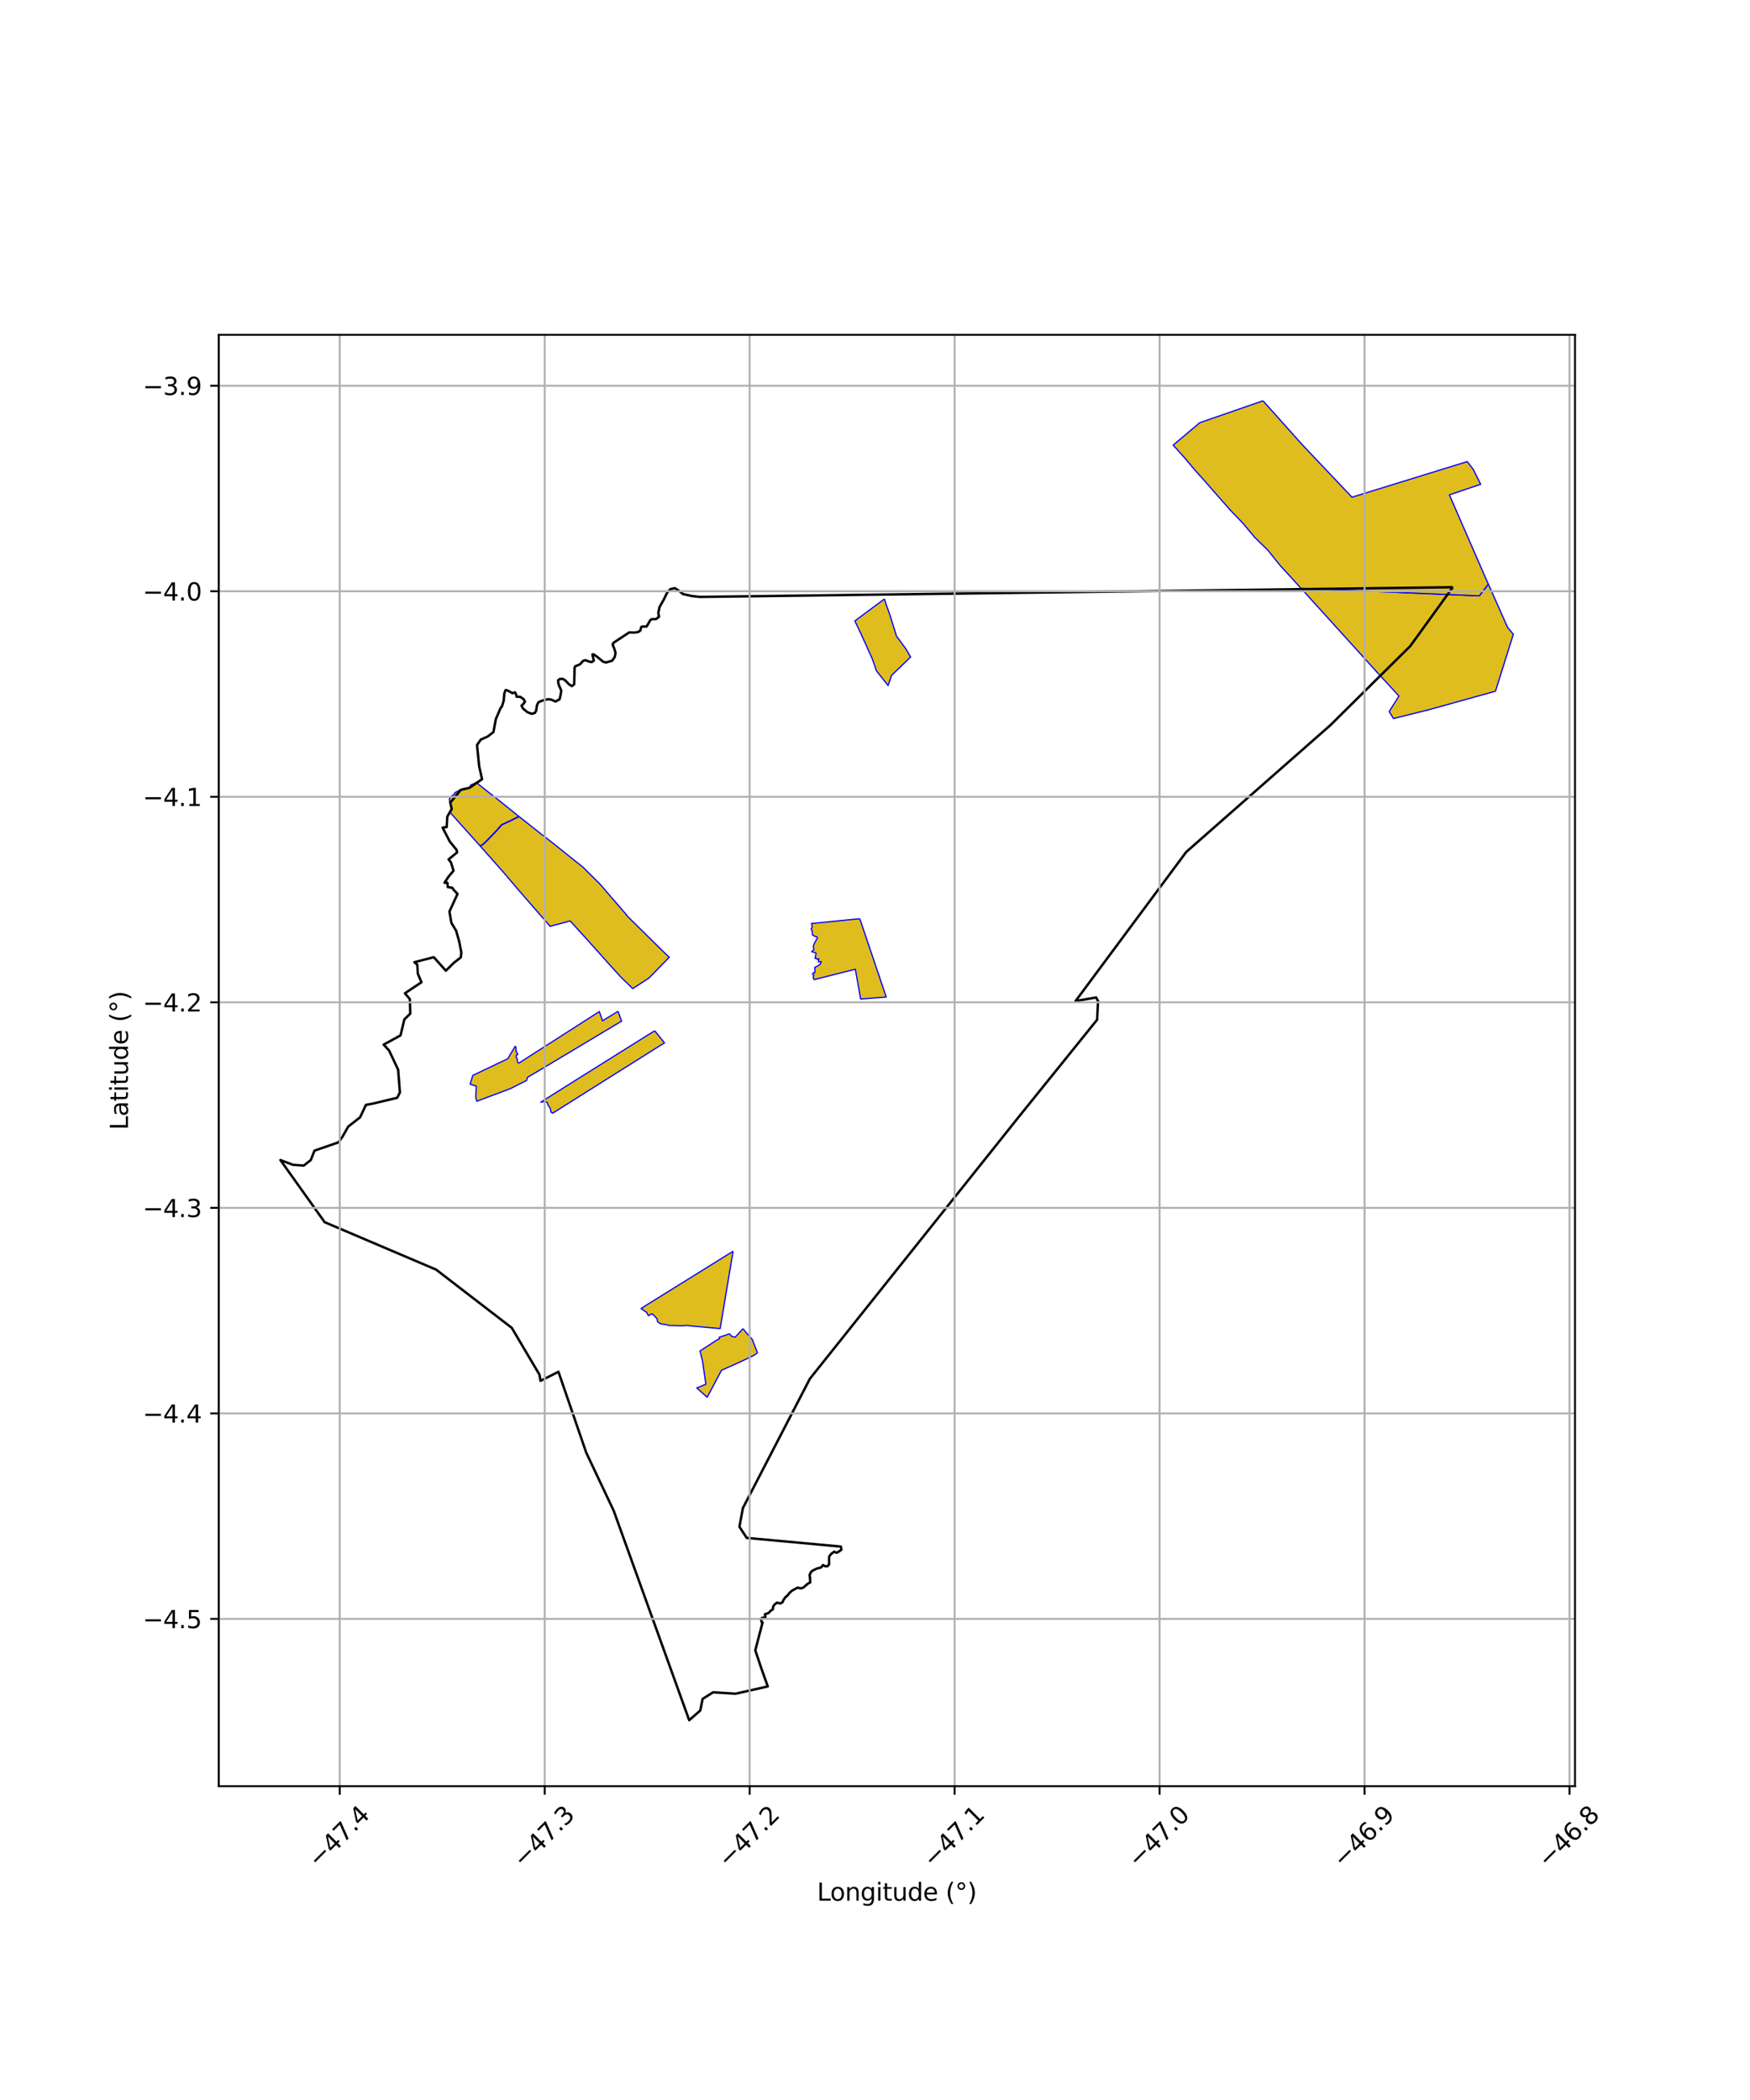 <?xml version="1.0" encoding="utf-8" standalone="no"?>
<!DOCTYPE svg PUBLIC "-//W3C//DTD SVG 1.1//EN"
  "http://www.w3.org/Graphics/SVG/1.1/DTD/svg11.dtd">
<svg xmlns:xlink="http://www.w3.org/1999/xlink" width="720pt" height="864pt" viewBox="0 0 720 864" xmlns="http://www.w3.org/2000/svg" version="1.1">
 <defs>
  <style type="text/css">*{stroke-linejoin: round; stroke-linecap: butt}</style>
 </defs>
 <g id="figure_1">
  <g id="patch_1">
   <path d="M 0 864 
L 720 864 
L 720 0 
L 0 0 
z
" style="fill: #ffffff"/>
  </g>
  <g id="axes_1">
   <g id="patch_2">
    <path d="M 90 734.887 
L 648 734.887 
L 648 137.753 
L 90 137.753 
z
" style="fill: #ffffff"/>
   </g>
   <g id="PatchCollection_1">
    <path d="M 305.671 546.639 
L 307.337 548.669 
L 309.518 551.082 
L 311.637 556.595 
L 310.187 557.635 
L 304.964 560.13 
L 296.852 563.769 
L 290.95 574.879 
L 286.661 571.031 
L 290.413 569.527 
L 289.05 560.03 
L 288.007 555.836 
L 294.697 551.481 
L 296.004 550.797 
L 295.842 550.207 
L 300.163 548.773 
L 300.477 549.21 
L 301.04 549.826 
L 302.518 550.111 
L 305.671 546.639 
" clip-path="url(#pb097f9300b)" style="fill: #e0bd1f; stroke: #0000ff; stroke-width: 0.5"/>
    <path d="M 301.611 514.801 
L 296.289 546.62 
L 283.795 545.495 
L 283.503 545.369 
L 282.125 545.329 
L 281.273 545.46 
L 275.39 545.351 
L 274.471 545.091 
L 273.811 544.96 
L 271.882 544.664 
L 270.858 544.066 
L 270.566 543.821 
L 270.295 542.553 
L 269.58 541.778 
L 269.023 541.144 
L 268.158 540.529 
L 266.767 541.313 
L 266.531 540.939 
L 266.013 539.897 
L 264.964 539.258 
L 264.328 538.662 
L 263.927 538.66 
L 263.817 538.284 
L 301.611 514.801 
" clip-path="url(#pb097f9300b)" style="fill: #e0bd1f; stroke: #0000ff; stroke-width: 0.5"/>
    <path d="M 269.38 424.101 
L 270.037 424.919 
L 273.392 429.063 
L 272.272 429.762 
L 245.884 446.346 
L 228.635 457.223 
L 227.367 458.004 
L 227.15 457.81 
L 226.832 457.653 
L 226.636 457.532 
L 226.574 456.782 
L 226.375 456.155 
L 226.201 455.648 
L 225.516 454.777 
L 225.293 454.102 
L 225.213 453.803 
L 225.086 453.521 
L 224.743 453.386 
L 224.153 453.216 
L 223.7 453.262 
L 222.486 453.449 
L 222.778 453.269 
L 237.098 444.28 
L 255.28 432.876 
L 266.746 425.709 
L 269.38 424.101 
" clip-path="url(#pb097f9300b)" style="fill: #e0bd1f; stroke: #0000ff; stroke-width: 0.5"/>
    <path d="M 254.274 416.084 
L 255.745 420.114 
L 233.49 433.453 
L 216.929 443.332 
L 216.733 444.499 
L 209.916 447.933 
L 196.151 453.091 
L 195.707 451.337 
L 195.755 450.607 
L 195.822 449.546 
L 195.99 446.865 
L 193.42 446.067 
L 194.531 442.451 
L 208.912 435.589 
L 211.949 430.496 
L 212.149 430.602 
L 212.247 430.841 
L 212.258 431.301 
L 212.316 431.817 
L 212.285 432.315 
L 212.395 432.729 
L 212.595 433.002 
L 212.768 433.223 
L 212.866 433.557 
L 213.04 433.924 
L 212.484 434.066 
L 212.351 434.422 
L 212.345 434.971 
L 212.716 435.443 
L 212.812 435.896 
L 212.848 436.483 
L 213.022 437.121 
L 213.496 437.389 
L 242.611 418.724 
L 246.584 416.18 
L 247.9 419.982 
L 254.274 416.084 
" clip-path="url(#pb097f9300b)" style="fill: #e0bd1f; stroke: #0000ff; stroke-width: 0.5"/>
    <path d="M 353.74 378 
L 355.845 384.216 
L 357.488 389.085 
L 364.623 410.22 
L 354.1 411.03 
L 351.908 398.77 
L 334.974 403.043 
L 334.527 402.268 
L 334.848 401.297 
L 334.332 400.884 
L 334.602 400.192 
L 335.131 400.32 
L 335.335 399.622 
L 335.29 398.921 
L 335.224 397.98 
L 336.407 397.459 
L 337.471 396.68 
L 337.891 395.647 
L 336.742 395.691 
L 336.842 394.471 
L 336.267 394.783 
L 335.964 394.283 
L 335.32 394.312 
L 335.612 392.941 
L 335.726 392.089 
L 334.417 391.7 
L 333.906 391.555 
L 334.858 390.738 
L 334.616 389.289 
L 335.091 388.044 
L 335.771 386.863 
L 336.088 386.316 
L 336.286 385.721 
L 335.84 385.257 
L 335.347 385.287 
L 334.288 384.697 
L 334.194 383.422 
L 333.72 382.076 
L 334.139 381.728 
L 334.144 380.987 
L 333.874 379.964 
L 349.357 378.408 
L 353.74 378 
" clip-path="url(#pb097f9300b)" style="fill: #e0bd1f; stroke: #0000ff; stroke-width: 0.5"/>
    <path d="M 363.913 246.412 
L 364.663 249.058 
L 365.113 250.097 
L 365.39 250.934 
L 365.472 251.144 
L 365.694 251.731 
L 366.189 253.193 
L 366.671 254.737 
L 366.777 255.091 
L 367.076 256.034 
L 367.835 258.497 
L 368.606 260.913 
L 368.811 261.613 
L 369.344 262.434 
L 370.302 263.692 
L 372.589 266.803 
L 372.746 267.025 
L 374.648 270.323 
L 366.818 277.883 
L 365.383 282.059 
L 360.567 275.953 
L 360.287 275.11 
L 358.908 271.129 
L 354.163 260.594 
L 353.951 260.178 
L 351.718 255.483 
L 352.746 254.708 
L 352.941 254.562 
L 353.432 254.192 
L 363.913 246.412 
" clip-path="url(#pb097f9300b)" style="fill: #e0bd1f; stroke: #0000ff; stroke-width: 0.5"/>
    <path d="M 197.533 348.042 
L 184.97 334.025 
L 185.524 333.042 
L 185.851 332.134 
L 185.433 331.058 
L 184.984 329.858 
L 184.889 328.76 
L 185.248 328.042 
L 186.046 327.29 
L 186.752 326.984 
L 187.134 326.138 
L 188.18 325.624 
L 189.193 325.036 
L 190.049 324.731 
L 191.033 324.648 
L 192.193 324.646 
L 193.362 323.879 
L 193.626 322.999 
L 194.8 322.516 
L 195.741 322.01 
L 196.336 321.791 
L 196.858 322.683 
L 205.086 329.16 
L 213.411 335.845 
L 210.261 337.491 
L 206.281 339.352 
L 204.219 341.752 
L 199.39 346.728 
L 198.563 347.436 
L 197.533 348.042 
" clip-path="url(#pb097f9300b)" style="fill: #e0bd1f; stroke: #0000ff; stroke-width: 0.5"/>
    <path d="M 260.233 406.805 
L 259.91 406.326 
L 255.423 401.988 
L 251.566 397.741 
L 242.081 387.158 
L 234.6 378.903 
L 226.348 381.114 
L 213.418 366.279 
L 207.195 358.954 
L 197.625 348.144 
L 198.493 347.619 
L 199.449 346.864 
L 204.341 341.853 
L 206.501 339.383 
L 210.3 337.601 
L 213.574 335.974 
L 222.496 343.035 
L 226.589 346.18 
L 239.863 356.797 
L 246.876 363.75 
L 251.62 369.3 
L 257.345 375.908 
L 258.374 377.19 
L 272.79 391.415 
L 275.353 393.85 
L 267.019 402.364 
L 260.233 406.805 
" clip-path="url(#pb097f9300b)" style="fill: #e0bd1f; stroke: #0000ff; stroke-width: 0.5"/>
    <path d="M 573.527 284.125 
L 567.875 278.033 
L 535.316 242.072 
L 608.649 245.163 
L 612.364 240.341 
L 620.288 258.184 
L 622.636 260.94 
L 615.281 284.381 
L 587.997 291.975 
L 573.31 295.626 
L 571.543 292.767 
L 575.56 286.376 
L 573.527 284.125 
" clip-path="url(#pb097f9300b)" style="fill: #e0bd1f; stroke: #0000ff; stroke-width: 0.5"/>
    <path d="M 519.638 164.896 
L 535.729 182.911 
L 556.249 204.56 
L 603.66 189.914 
L 606.124 193.102 
L 609.191 199.254 
L 596.314 203.608 
L 612.321 240.325 
L 608.606 245.147 
L 535.274 242.056 
L 531.421 237.822 
L 526.692 232.665 
L 521.632 226.367 
L 516.256 221.114 
L 511.449 215.366 
L 506.246 209.95 
L 501.41 204.462 
L 498.884 201.589 
L 498.737 201.424 
L 498.641 201.313 
L 496.514 198.86 
L 491.54 193.298 
L 487.123 188.058 
L 482.749 183.212 
L 482.693 183.145 
L 493.599 173.915 
L 519.638 164.896 
" clip-path="url(#pb097f9300b)" style="fill: #e0bd1f; stroke: #0000ff; stroke-width: 0.5"/>
   </g>
   <g id="PatchCollection_2">
    <path d="M 597.726 241.601 
L 580.261 265.768 
L 547.433 298.291 
L 488.022 350.551 
L 442.507 411.868 
L 450.973 410.389 
L 451.77 411.908 
L 451.376 419.564 
L 419.199 459.454 
L 333.216 567.245 
L 305.653 620.453 
L 304.223 628.156 
L 307.222 632.743 
L 345.957 636.306 
L 346.167 637.582 
L 345.259 638.296 
L 344.231 638.854 
L 343.154 638.429 
L 341.83 639.461 
L 341.104 640.49 
L 341.127 643.597 
L 340.456 644.394 
L 339.407 644.385 
L 338.624 643.917 
L 337.75 644.937 
L 336.223 645.289 
L 334.619 646.039 
L 333.693 646.694 
L 333.093 647.998 
L 333.278 649.278 
L 333.328 651.077 
L 332.36 651.581 
L 330.448 653.223 
L 329.467 653.506 
L 328.161 653.208 
L 325.778 654.486 
L 324.735 655.473 
L 324.046 656.401 
L 323.225 657.065 
L 322.404 658.154 
L 321.966 659.2 
L 320.951 659.737 
L 319.745 659.339 
L 318.659 660.122 
L 318.077 661.089 
L 317.966 662.14 
L 317.024 662.737 
L 316.28 663.591 
L 314.71 664.157 
L 314.914 665.247 
L 314.756 665.503 
L 313.571 665.629 
L 313.061 666.157 
L 313.449 667.597 
L 313.742 667.517 
L 310.747 678.996 
L 313.149 686.161 
L 315.882 693.847 
L 302.626 696.845 
L 293.41 696.255 
L 289.076 698.973 
L 288.121 703.735 
L 283.558 707.744 
L 252.491 621.552 
L 241.189 597.652 
L 229.761 564.394 
L 222.379 568.118 
L 221.967 565.605 
L 210.561 546.318 
L 179.432 522.361 
L 133.571 502.839 
L 115.364 477.276 
L 120.501 479.224 
L 124.956 479.565 
L 127.863 477.275 
L 129.403 473.398 
L 139.244 469.999 
L 140.933 467.64 
L 143.251 463.529 
L 148.163 459.681 
L 150.549 454.588 
L 153.516 454.026 
L 163.399 451.668 
L 164.532 449.488 
L 163.805 440.112 
L 160.094 432.224 
L 157.84 429.794 
L 164.795 425.981 
L 166.364 419.397 
L 168.806 417.037 
L 168.61 411.048 
L 166.588 408.665 
L 173.407 404.12 
L 171.893 400.585 
L 171.701 396.895 
L 170.479 395.885 
L 178.475 393.82 
L 183.436 399.376 
L 186.831 396.035 
L 189.595 393.893 
L 189.8 391.865 
L 188.911 387.316 
L 187.66 382.918 
L 185.701 379.679 
L 184.918 375.022 
L 188.245 367.778 
L 186.647 366.131 
L 186.072 365.249 
L 184.253 364.982 
L 184.071 363.219 
L 182.88 363.169 
L 184.546 360.676 
L 186.59 358.217 
L 185.536 354.819 
L 184.56 353.569 
L 188.026 350.74 
L 187.888 349.721 
L 185.048 346.226 
L 182.096 340.503 
L 183.775 340.274 
L 184.044 335.946 
L 185.844 332.876 
L 185.25 330.266 
L 189.566 324.975 
L 193.166 324.099 
L 198.334 320.589 
L 197.149 315.281 
L 196.258 306.532 
L 197.818 304.283 
L 200.612 303.049 
L 203.02 301.186 
L 204.006 295.845 
L 205.963 291.294 
L 206.544 290.586 
L 207.245 288.241 
L 207.492 285.316 
L 207.978 283.976 
L 208.336 283.902 
L 209.316 284.352 
L 210.816 285.194 
L 211.868 284.852 
L 212.302 285.603 
L 212.594 286.666 
L 214.016 286.699 
L 215.39 287.624 
L 215.97 288.62 
L 215.462 289.466 
L 214.578 290.323 
L 215.118 291.427 
L 216.927 292.975 
L 218.77 293.697 
L 220.079 293.298 
L 220.56 292.462 
L 220.93 290.186 
L 221.483 288.984 
L 222.455 288.499 
L 223.855 288.031 
L 225.419 287.691 
L 226.675 287.797 
L 228.552 288.616 
L 230.23 287.713 
L 230.665 285.809 
L 230.925 284.136 
L 229.95 281.904 
L 229.707 281.025 
L 229.62 279.928 
L 230.305 279.35 
L 231.468 279.298 
L 232.429 279.816 
L 234.133 281.562 
L 235.285 282.282 
L 236.235 281.541 
L 236.405 274.722 
L 236.68 274.128 
L 238.583 273.347 
L 239.971 271.851 
L 240.885 271.631 
L 242.552 272.244 
L 243.503 272.388 
L 244.317 271.809 
L 243.729 269.311 
L 244.059 269.154 
L 245.645 270.184 
L 248.138 272.245 
L 249.316 272.562 
L 251.832 271.837 
L 252.879 270.379 
L 253.267 268.67 
L 252.724 266.84 
L 252.038 265.175 
L 252.463 264.417 
L 258.876 260.195 
L 261.008 260.251 
L 262.527 260.06 
L 263.466 259.42 
L 263.807 257.971 
L 264.039 257.877 
L 264.741 257.754 
L 266.033 257.764 
L 267.509 255.218 
L 268.105 254.721 
L 269.876 254.727 
L 271.142 253.757 
L 270.844 252.23 
L 271.337 249.8 
L 273.07 246.718 
L 274.467 243.851 
L 275.801 242.413 
L 277.656 241.98 
L 279.311 243.067 
L 281.008 244.416 
L 284.807 245.246 
L 287.98 245.589 
L 597.726 241.601 
L 597.726 241.601 
" clip-path="url(#pb097f9300b)" style="fill: none; stroke: #000000"/>
   </g>
   <g id="matplotlib.axis_1">
    <g id="xtick_1">
     <g id="line2d_1">
      <path d="M 139.779 734.887 
L 139.779 137.753 
" clip-path="url(#pb097f9300b)" style="fill: none; stroke: #b0b0b0; stroke-width: 0.8; stroke-linecap: square"/>
     </g>
     <g id="line2d_2">
      <defs>
       <path id="mc5d347057b" d="M 0 0 
L 0 3.5 
" style="stroke: #000000; stroke-width: 0.8"/>
      </defs>
      <g>
       <use xlink:href="#mc5d347057b" x="139.779" y="734.887" style="stroke: #000000; stroke-width: 0.8"/>
      </g>
     </g>
     <g id="text_1">
      <!-- −47.4 -->
      <g transform="translate(130.896 768.929) rotate(-45) scale(0.1 -0.1)">
       <defs>
        <path id="DejaVuSans-2212" d="M 678 2272 
L 4684 2272 
L 4684 1741 
L 678 1741 
L 678 2272 
z
" transform="scale(0.016)"/>
        <path id="DejaVuSans-34" d="M 2419 4116 
L 825 1625 
L 2419 1625 
L 2419 4116 
z
M 2253 4666 
L 3047 4666 
L 3047 1625 
L 3713 1625 
L 3713 1100 
L 3047 1100 
L 3047 0 
L 2419 0 
L 2419 1100 
L 313 1100 
L 313 1709 
L 2253 4666 
z
" transform="scale(0.016)"/>
        <path id="DejaVuSans-37" d="M 525 4666 
L 3525 4666 
L 3525 4397 
L 1831 0 
L 1172 0 
L 2766 4134 
L 525 4134 
L 525 4666 
z
" transform="scale(0.016)"/>
        <path id="DejaVuSans-2e" d="M 684 794 
L 1344 794 
L 1344 0 
L 684 0 
L 684 794 
z
" transform="scale(0.016)"/>
       </defs>
       <use xlink:href="#DejaVuSans-2212"/>
       <use xlink:href="#DejaVuSans-34" transform="translate(83.789 0)"/>
       <use xlink:href="#DejaVuSans-37" transform="translate(147.412 0)"/>
       <use xlink:href="#DejaVuSans-2e" transform="translate(211.035 0)"/>
       <use xlink:href="#DejaVuSans-34" transform="translate(242.822 0)"/>
      </g>
     </g>
    </g>
    <g id="xtick_2">
     <g id="line2d_3">
      <path d="M 224.105 734.887 
L 224.105 137.753 
" clip-path="url(#pb097f9300b)" style="fill: none; stroke: #b0b0b0; stroke-width: 0.8; stroke-linecap: square"/>
     </g>
     <g id="line2d_4">
      <g>
       <use xlink:href="#mc5d347057b" x="224.105" y="734.887" style="stroke: #000000; stroke-width: 0.8"/>
      </g>
     </g>
     <g id="text_2">
      <!-- −47.3 -->
      <g transform="translate(215.222 768.929) rotate(-45) scale(0.1 -0.1)">
       <defs>
        <path id="DejaVuSans-33" d="M 2597 2516 
Q 3050 2419 3304 2112 
Q 3559 1806 3559 1356 
Q 3559 666 3084 287 
Q 2609 -91 1734 -91 
Q 1441 -91 1130 -33 
Q 819 25 488 141 
L 488 750 
Q 750 597 1062 519 
Q 1375 441 1716 441 
Q 2309 441 2620 675 
Q 2931 909 2931 1356 
Q 2931 1769 2642 2001 
Q 2353 2234 1838 2234 
L 1294 2234 
L 1294 2753 
L 1863 2753 
Q 2328 2753 2575 2939 
Q 2822 3125 2822 3475 
Q 2822 3834 2567 4026 
Q 2313 4219 1838 4219 
Q 1578 4219 1281 4162 
Q 984 4106 628 3988 
L 628 4550 
Q 988 4650 1302 4700 
Q 1616 4750 1894 4750 
Q 2613 4750 3031 4423 
Q 3450 4097 3450 3541 
Q 3450 3153 3228 2886 
Q 3006 2619 2597 2516 
z
" transform="scale(0.016)"/>
       </defs>
       <use xlink:href="#DejaVuSans-2212"/>
       <use xlink:href="#DejaVuSans-34" transform="translate(83.789 0)"/>
       <use xlink:href="#DejaVuSans-37" transform="translate(147.412 0)"/>
       <use xlink:href="#DejaVuSans-2e" transform="translate(211.035 0)"/>
       <use xlink:href="#DejaVuSans-33" transform="translate(242.822 0)"/>
      </g>
     </g>
    </g>
    <g id="xtick_3">
     <g id="line2d_5">
      <path d="M 308.432 734.887 
L 308.432 137.753 
" clip-path="url(#pb097f9300b)" style="fill: none; stroke: #b0b0b0; stroke-width: 0.8; stroke-linecap: square"/>
     </g>
     <g id="line2d_6">
      <g>
       <use xlink:href="#mc5d347057b" x="308.432" y="734.887" style="stroke: #000000; stroke-width: 0.8"/>
      </g>
     </g>
     <g id="text_3">
      <!-- −47.2 -->
      <g transform="translate(299.548 768.929) rotate(-45) scale(0.1 -0.1)">
       <defs>
        <path id="DejaVuSans-32" d="M 1228 531 
L 3431 531 
L 3431 0 
L 469 0 
L 469 531 
Q 828 903 1448 1529 
Q 2069 2156 2228 2338 
Q 2531 2678 2651 2914 
Q 2772 3150 2772 3378 
Q 2772 3750 2511 3984 
Q 2250 4219 1831 4219 
Q 1534 4219 1204 4116 
Q 875 4013 500 3803 
L 500 4441 
Q 881 4594 1212 4672 
Q 1544 4750 1819 4750 
Q 2544 4750 2975 4387 
Q 3406 4025 3406 3419 
Q 3406 3131 3298 2873 
Q 3191 2616 2906 2266 
Q 2828 2175 2409 1742 
Q 1991 1309 1228 531 
z
" transform="scale(0.016)"/>
       </defs>
       <use xlink:href="#DejaVuSans-2212"/>
       <use xlink:href="#DejaVuSans-34" transform="translate(83.789 0)"/>
       <use xlink:href="#DejaVuSans-37" transform="translate(147.412 0)"/>
       <use xlink:href="#DejaVuSans-2e" transform="translate(211.035 0)"/>
       <use xlink:href="#DejaVuSans-32" transform="translate(242.822 0)"/>
      </g>
     </g>
    </g>
    <g id="xtick_4">
     <g id="line2d_7">
      <path d="M 392.758 734.887 
L 392.758 137.753 
" clip-path="url(#pb097f9300b)" style="fill: none; stroke: #b0b0b0; stroke-width: 0.8; stroke-linecap: square"/>
     </g>
     <g id="line2d_8">
      <g>
       <use xlink:href="#mc5d347057b" x="392.758" y="734.887" style="stroke: #000000; stroke-width: 0.8"/>
      </g>
     </g>
     <g id="text_4">
      <!-- −47.1 -->
      <g transform="translate(383.874 768.929) rotate(-45) scale(0.1 -0.1)">
       <defs>
        <path id="DejaVuSans-31" d="M 794 531 
L 1825 531 
L 1825 4091 
L 703 3866 
L 703 4441 
L 1819 4666 
L 2450 4666 
L 2450 531 
L 3481 531 
L 3481 0 
L 794 0 
L 794 531 
z
" transform="scale(0.016)"/>
       </defs>
       <use xlink:href="#DejaVuSans-2212"/>
       <use xlink:href="#DejaVuSans-34" transform="translate(83.789 0)"/>
       <use xlink:href="#DejaVuSans-37" transform="translate(147.412 0)"/>
       <use xlink:href="#DejaVuSans-2e" transform="translate(211.035 0)"/>
       <use xlink:href="#DejaVuSans-31" transform="translate(242.822 0)"/>
      </g>
     </g>
    </g>
    <g id="xtick_5">
     <g id="line2d_9">
      <path d="M 477.084 734.887 
L 477.084 137.753 
" clip-path="url(#pb097f9300b)" style="fill: none; stroke: #b0b0b0; stroke-width: 0.8; stroke-linecap: square"/>
     </g>
     <g id="line2d_10">
      <g>
       <use xlink:href="#mc5d347057b" x="477.084" y="734.887" style="stroke: #000000; stroke-width: 0.8"/>
      </g>
     </g>
     <g id="text_5">
      <!-- −47.0 -->
      <g transform="translate(468.201 768.929) rotate(-45) scale(0.1 -0.1)">
       <defs>
        <path id="DejaVuSans-30" d="M 2034 4250 
Q 1547 4250 1301 3770 
Q 1056 3291 1056 2328 
Q 1056 1369 1301 889 
Q 1547 409 2034 409 
Q 2525 409 2770 889 
Q 3016 1369 3016 2328 
Q 3016 3291 2770 3770 
Q 2525 4250 2034 4250 
z
M 2034 4750 
Q 2819 4750 3233 4129 
Q 3647 3509 3647 2328 
Q 3647 1150 3233 529 
Q 2819 -91 2034 -91 
Q 1250 -91 836 529 
Q 422 1150 422 2328 
Q 422 3509 836 4129 
Q 1250 4750 2034 4750 
z
" transform="scale(0.016)"/>
       </defs>
       <use xlink:href="#DejaVuSans-2212"/>
       <use xlink:href="#DejaVuSans-34" transform="translate(83.789 0)"/>
       <use xlink:href="#DejaVuSans-37" transform="translate(147.412 0)"/>
       <use xlink:href="#DejaVuSans-2e" transform="translate(211.035 0)"/>
       <use xlink:href="#DejaVuSans-30" transform="translate(242.822 0)"/>
      </g>
     </g>
    </g>
    <g id="xtick_6">
     <g id="line2d_11">
      <path d="M 561.41 734.887 
L 561.41 137.753 
" clip-path="url(#pb097f9300b)" style="fill: none; stroke: #b0b0b0; stroke-width: 0.8; stroke-linecap: square"/>
     </g>
     <g id="line2d_12">
      <g>
       <use xlink:href="#mc5d347057b" x="561.41" y="734.887" style="stroke: #000000; stroke-width: 0.8"/>
      </g>
     </g>
     <g id="text_6">
      <!-- −46.9 -->
      <g transform="translate(552.527 768.929) rotate(-45) scale(0.1 -0.1)">
       <defs>
        <path id="DejaVuSans-36" d="M 2113 2584 
Q 1688 2584 1439 2293 
Q 1191 2003 1191 1497 
Q 1191 994 1439 701 
Q 1688 409 2113 409 
Q 2538 409 2786 701 
Q 3034 994 3034 1497 
Q 3034 2003 2786 2293 
Q 2538 2584 2113 2584 
z
M 3366 4563 
L 3366 3988 
Q 3128 4100 2886 4159 
Q 2644 4219 2406 4219 
Q 1781 4219 1451 3797 
Q 1122 3375 1075 2522 
Q 1259 2794 1537 2939 
Q 1816 3084 2150 3084 
Q 2853 3084 3261 2657 
Q 3669 2231 3669 1497 
Q 3669 778 3244 343 
Q 2819 -91 2113 -91 
Q 1303 -91 875 529 
Q 447 1150 447 2328 
Q 447 3434 972 4092 
Q 1497 4750 2381 4750 
Q 2619 4750 2861 4703 
Q 3103 4656 3366 4563 
z
" transform="scale(0.016)"/>
        <path id="DejaVuSans-39" d="M 703 97 
L 703 672 
Q 941 559 1184 500 
Q 1428 441 1663 441 
Q 2288 441 2617 861 
Q 2947 1281 2994 2138 
Q 2813 1869 2534 1725 
Q 2256 1581 1919 1581 
Q 1219 1581 811 2004 
Q 403 2428 403 3163 
Q 403 3881 828 4315 
Q 1253 4750 1959 4750 
Q 2769 4750 3195 4129 
Q 3622 3509 3622 2328 
Q 3622 1225 3098 567 
Q 2575 -91 1691 -91 
Q 1453 -91 1209 -44 
Q 966 3 703 97 
z
M 1959 2075 
Q 2384 2075 2632 2365 
Q 2881 2656 2881 3163 
Q 2881 3666 2632 3958 
Q 2384 4250 1959 4250 
Q 1534 4250 1286 3958 
Q 1038 3666 1038 3163 
Q 1038 2656 1286 2365 
Q 1534 2075 1959 2075 
z
" transform="scale(0.016)"/>
       </defs>
       <use xlink:href="#DejaVuSans-2212"/>
       <use xlink:href="#DejaVuSans-34" transform="translate(83.789 0)"/>
       <use xlink:href="#DejaVuSans-36" transform="translate(147.412 0)"/>
       <use xlink:href="#DejaVuSans-2e" transform="translate(211.035 0)"/>
       <use xlink:href="#DejaVuSans-39" transform="translate(242.822 0)"/>
      </g>
     </g>
    </g>
    <g id="xtick_7">
     <g id="line2d_13">
      <path d="M 645.737 734.887 
L 645.737 137.753 
" clip-path="url(#pb097f9300b)" style="fill: none; stroke: #b0b0b0; stroke-width: 0.8; stroke-linecap: square"/>
     </g>
     <g id="line2d_14">
      <g>
       <use xlink:href="#mc5d347057b" x="645.737" y="734.887" style="stroke: #000000; stroke-width: 0.8"/>
      </g>
     </g>
     <g id="text_7">
      <!-- −46.8 -->
      <g transform="translate(636.853 768.929) rotate(-45) scale(0.1 -0.1)">
       <defs>
        <path id="DejaVuSans-38" d="M 2034 2216 
Q 1584 2216 1326 1975 
Q 1069 1734 1069 1313 
Q 1069 891 1326 650 
Q 1584 409 2034 409 
Q 2484 409 2743 651 
Q 3003 894 3003 1313 
Q 3003 1734 2745 1975 
Q 2488 2216 2034 2216 
z
M 1403 2484 
Q 997 2584 770 2862 
Q 544 3141 544 3541 
Q 544 4100 942 4425 
Q 1341 4750 2034 4750 
Q 2731 4750 3128 4425 
Q 3525 4100 3525 3541 
Q 3525 3141 3298 2862 
Q 3072 2584 2669 2484 
Q 3125 2378 3379 2068 
Q 3634 1759 3634 1313 
Q 3634 634 3220 271 
Q 2806 -91 2034 -91 
Q 1263 -91 848 271 
Q 434 634 434 1313 
Q 434 1759 690 2068 
Q 947 2378 1403 2484 
z
M 1172 3481 
Q 1172 3119 1398 2916 
Q 1625 2713 2034 2713 
Q 2441 2713 2670 2916 
Q 2900 3119 2900 3481 
Q 2900 3844 2670 4047 
Q 2441 4250 2034 4250 
Q 1625 4250 1398 4047 
Q 1172 3844 1172 3481 
z
" transform="scale(0.016)"/>
       </defs>
       <use xlink:href="#DejaVuSans-2212"/>
       <use xlink:href="#DejaVuSans-34" transform="translate(83.789 0)"/>
       <use xlink:href="#DejaVuSans-36" transform="translate(147.412 0)"/>
       <use xlink:href="#DejaVuSans-2e" transform="translate(211.035 0)"/>
       <use xlink:href="#DejaVuSans-38" transform="translate(242.822 0)"/>
      </g>
     </g>
    </g>
    <g id="text_8">
     <!-- Longitude (°) -->
     <g transform="translate(336.14 781.998) scale(0.1 -0.1)">
      <defs>
       <path id="DejaVuSans-4c" d="M 628 4666 
L 1259 4666 
L 1259 531 
L 3531 531 
L 3531 0 
L 628 0 
L 628 4666 
z
" transform="scale(0.016)"/>
       <path id="DejaVuSans-6f" d="M 1959 3097 
Q 1497 3097 1228 2736 
Q 959 2375 959 1747 
Q 959 1119 1226 758 
Q 1494 397 1959 397 
Q 2419 397 2687 759 
Q 2956 1122 2956 1747 
Q 2956 2369 2687 2733 
Q 2419 3097 1959 3097 
z
M 1959 3584 
Q 2709 3584 3137 3096 
Q 3566 2609 3566 1747 
Q 3566 888 3137 398 
Q 2709 -91 1959 -91 
Q 1206 -91 779 398 
Q 353 888 353 1747 
Q 353 2609 779 3096 
Q 1206 3584 1959 3584 
z
" transform="scale(0.016)"/>
       <path id="DejaVuSans-6e" d="M 3513 2113 
L 3513 0 
L 2938 0 
L 2938 2094 
Q 2938 2591 2744 2837 
Q 2550 3084 2163 3084 
Q 1697 3084 1428 2787 
Q 1159 2491 1159 1978 
L 1159 0 
L 581 0 
L 581 3500 
L 1159 3500 
L 1159 2956 
Q 1366 3272 1645 3428 
Q 1925 3584 2291 3584 
Q 2894 3584 3203 3211 
Q 3513 2838 3513 2113 
z
" transform="scale(0.016)"/>
       <path id="DejaVuSans-67" d="M 2906 1791 
Q 2906 2416 2648 2759 
Q 2391 3103 1925 3103 
Q 1463 3103 1205 2759 
Q 947 2416 947 1791 
Q 947 1169 1205 825 
Q 1463 481 1925 481 
Q 2391 481 2648 825 
Q 2906 1169 2906 1791 
z
M 3481 434 
Q 3481 -459 3084 -895 
Q 2688 -1331 1869 -1331 
Q 1566 -1331 1297 -1286 
Q 1028 -1241 775 -1147 
L 775 -588 
Q 1028 -725 1275 -790 
Q 1522 -856 1778 -856 
Q 2344 -856 2625 -561 
Q 2906 -266 2906 331 
L 2906 616 
Q 2728 306 2450 153 
Q 2172 0 1784 0 
Q 1141 0 747 490 
Q 353 981 353 1791 
Q 353 2603 747 3093 
Q 1141 3584 1784 3584 
Q 2172 3584 2450 3431 
Q 2728 3278 2906 2969 
L 2906 3500 
L 3481 3500 
L 3481 434 
z
" transform="scale(0.016)"/>
       <path id="DejaVuSans-69" d="M 603 3500 
L 1178 3500 
L 1178 0 
L 603 0 
L 603 3500 
z
M 603 4863 
L 1178 4863 
L 1178 4134 
L 603 4134 
L 603 4863 
z
" transform="scale(0.016)"/>
       <path id="DejaVuSans-74" d="M 1172 4494 
L 1172 3500 
L 2356 3500 
L 2356 3053 
L 1172 3053 
L 1172 1153 
Q 1172 725 1289 603 
Q 1406 481 1766 481 
L 2356 481 
L 2356 0 
L 1766 0 
Q 1100 0 847 248 
Q 594 497 594 1153 
L 594 3053 
L 172 3053 
L 172 3500 
L 594 3500 
L 594 4494 
L 1172 4494 
z
" transform="scale(0.016)"/>
       <path id="DejaVuSans-75" d="M 544 1381 
L 544 3500 
L 1119 3500 
L 1119 1403 
Q 1119 906 1312 657 
Q 1506 409 1894 409 
Q 2359 409 2629 706 
Q 2900 1003 2900 1516 
L 2900 3500 
L 3475 3500 
L 3475 0 
L 2900 0 
L 2900 538 
Q 2691 219 2414 64 
Q 2138 -91 1772 -91 
Q 1169 -91 856 284 
Q 544 659 544 1381 
z
M 1991 3584 
L 1991 3584 
z
" transform="scale(0.016)"/>
       <path id="DejaVuSans-64" d="M 2906 2969 
L 2906 4863 
L 3481 4863 
L 3481 0 
L 2906 0 
L 2906 525 
Q 2725 213 2448 61 
Q 2172 -91 1784 -91 
Q 1150 -91 751 415 
Q 353 922 353 1747 
Q 353 2572 751 3078 
Q 1150 3584 1784 3584 
Q 2172 3584 2448 3432 
Q 2725 3281 2906 2969 
z
M 947 1747 
Q 947 1113 1208 752 
Q 1469 391 1925 391 
Q 2381 391 2643 752 
Q 2906 1113 2906 1747 
Q 2906 2381 2643 2742 
Q 2381 3103 1925 3103 
Q 1469 3103 1208 2742 
Q 947 2381 947 1747 
z
" transform="scale(0.016)"/>
       <path id="DejaVuSans-65" d="M 3597 1894 
L 3597 1613 
L 953 1613 
Q 991 1019 1311 708 
Q 1631 397 2203 397 
Q 2534 397 2845 478 
Q 3156 559 3463 722 
L 3463 178 
Q 3153 47 2828 -22 
Q 2503 -91 2169 -91 
Q 1331 -91 842 396 
Q 353 884 353 1716 
Q 353 2575 817 3079 
Q 1281 3584 2069 3584 
Q 2775 3584 3186 3129 
Q 3597 2675 3597 1894 
z
M 3022 2063 
Q 3016 2534 2758 2815 
Q 2500 3097 2075 3097 
Q 1594 3097 1305 2825 
Q 1016 2553 972 2059 
L 3022 2063 
z
" transform="scale(0.016)"/>
       <path id="DejaVuSans-20" transform="scale(0.016)"/>
       <path id="DejaVuSans-28" d="M 1984 4856 
Q 1566 4138 1362 3434 
Q 1159 2731 1159 2009 
Q 1159 1288 1364 580 
Q 1569 -128 1984 -844 
L 1484 -844 
Q 1016 -109 783 600 
Q 550 1309 550 2009 
Q 550 2706 781 3412 
Q 1013 4119 1484 4856 
L 1984 4856 
z
" transform="scale(0.016)"/>
       <path id="DejaVuSans-b0" d="M 1600 4347 
Q 1350 4347 1178 4173 
Q 1006 4000 1006 3750 
Q 1006 3503 1178 3333 
Q 1350 3163 1600 3163 
Q 1850 3163 2022 3333 
Q 2194 3503 2194 3750 
Q 2194 3997 2020 4172 
Q 1847 4347 1600 4347 
z
M 1600 4750 
Q 1800 4750 1984 4673 
Q 2169 4597 2303 4453 
Q 2447 4313 2519 4134 
Q 2591 3956 2591 3750 
Q 2591 3338 2302 3052 
Q 2013 2766 1594 2766 
Q 1172 2766 890 3047 
Q 609 3328 609 3750 
Q 609 4169 896 4459 
Q 1184 4750 1600 4750 
z
" transform="scale(0.016)"/>
       <path id="DejaVuSans-29" d="M 513 4856 
L 1013 4856 
Q 1481 4119 1714 3412 
Q 1947 2706 1947 2009 
Q 1947 1309 1714 600 
Q 1481 -109 1013 -844 
L 513 -844 
Q 928 -128 1133 580 
Q 1338 1288 1338 2009 
Q 1338 2731 1133 3434 
Q 928 4138 513 4856 
z
" transform="scale(0.016)"/>
      </defs>
      <use xlink:href="#DejaVuSans-4c"/>
      <use xlink:href="#DejaVuSans-6f" transform="translate(53.963 0)"/>
      <use xlink:href="#DejaVuSans-6e" transform="translate(115.145 0)"/>
      <use xlink:href="#DejaVuSans-67" transform="translate(178.523 0)"/>
      <use xlink:href="#DejaVuSans-69" transform="translate(242 0)"/>
      <use xlink:href="#DejaVuSans-74" transform="translate(269.783 0)"/>
      <use xlink:href="#DejaVuSans-75" transform="translate(308.992 0)"/>
      <use xlink:href="#DejaVuSans-64" transform="translate(372.371 0)"/>
      <use xlink:href="#DejaVuSans-65" transform="translate(435.848 0)"/>
      <use xlink:href="#DejaVuSans-20" transform="translate(497.371 0)"/>
      <use xlink:href="#DejaVuSans-28" transform="translate(529.158 0)"/>
      <use xlink:href="#DejaVuSans-b0" transform="translate(568.172 0)"/>
      <use xlink:href="#DejaVuSans-29" transform="translate(618.172 0)"/>
     </g>
    </g>
   </g>
   <g id="matplotlib.axis_2">
    <g id="ytick_1">
     <g id="line2d_15">
      <path d="M 90 666.073 
L 648 666.073 
" clip-path="url(#pb097f9300b)" style="fill: none; stroke: #b0b0b0; stroke-width: 0.8; stroke-linecap: square"/>
     </g>
     <g id="line2d_16">
      <defs>
       <path id="mdc5b95fe0f" d="M 0 0 
L -3.5 0 
" style="stroke: #000000; stroke-width: 0.8"/>
      </defs>
      <g>
       <use xlink:href="#mdc5b95fe0f" x="90" y="666.073" style="stroke: #000000; stroke-width: 0.8"/>
      </g>
     </g>
     <g id="text_9">
      <!-- −4.5 -->
      <g transform="translate(58.717 669.872) scale(0.1 -0.1)">
       <defs>
        <path id="DejaVuSans-35" d="M 691 4666 
L 3169 4666 
L 3169 4134 
L 1269 4134 
L 1269 2991 
Q 1406 3038 1543 3061 
Q 1681 3084 1819 3084 
Q 2600 3084 3056 2656 
Q 3513 2228 3513 1497 
Q 3513 744 3044 326 
Q 2575 -91 1722 -91 
Q 1428 -91 1123 -41 
Q 819 9 494 109 
L 494 744 
Q 775 591 1075 516 
Q 1375 441 1709 441 
Q 2250 441 2565 725 
Q 2881 1009 2881 1497 
Q 2881 1984 2565 2268 
Q 2250 2553 1709 2553 
Q 1456 2553 1204 2497 
Q 953 2441 691 2322 
L 691 4666 
z
" transform="scale(0.016)"/>
       </defs>
       <use xlink:href="#DejaVuSans-2212"/>
       <use xlink:href="#DejaVuSans-34" transform="translate(83.789 0)"/>
       <use xlink:href="#DejaVuSans-2e" transform="translate(147.412 0)"/>
       <use xlink:href="#DejaVuSans-35" transform="translate(179.199 0)"/>
      </g>
     </g>
    </g>
    <g id="ytick_2">
     <g id="line2d_17">
      <path d="M 90 581.511 
L 648 581.511 
" clip-path="url(#pb097f9300b)" style="fill: none; stroke: #b0b0b0; stroke-width: 0.8; stroke-linecap: square"/>
     </g>
     <g id="line2d_18">
      <g>
       <use xlink:href="#mdc5b95fe0f" x="90" y="581.511" style="stroke: #000000; stroke-width: 0.8"/>
      </g>
     </g>
     <g id="text_10">
      <!-- −4.4 -->
      <g transform="translate(58.717 585.311) scale(0.1 -0.1)">
       <use xlink:href="#DejaVuSans-2212"/>
       <use xlink:href="#DejaVuSans-34" transform="translate(83.789 0)"/>
       <use xlink:href="#DejaVuSans-2e" transform="translate(147.412 0)"/>
       <use xlink:href="#DejaVuSans-34" transform="translate(179.199 0)"/>
      </g>
     </g>
    </g>
    <g id="ytick_3">
     <g id="line2d_19">
      <path d="M 90 496.95 
L 648 496.95 
" clip-path="url(#pb097f9300b)" style="fill: none; stroke: #b0b0b0; stroke-width: 0.8; stroke-linecap: square"/>
     </g>
     <g id="line2d_20">
      <g>
       <use xlink:href="#mdc5b95fe0f" x="90" y="496.95" style="stroke: #000000; stroke-width: 0.8"/>
      </g>
     </g>
     <g id="text_11">
      <!-- −4.3 -->
      <g transform="translate(58.717 500.749) scale(0.1 -0.1)">
       <use xlink:href="#DejaVuSans-2212"/>
       <use xlink:href="#DejaVuSans-34" transform="translate(83.789 0)"/>
       <use xlink:href="#DejaVuSans-2e" transform="translate(147.412 0)"/>
       <use xlink:href="#DejaVuSans-33" transform="translate(179.199 0)"/>
      </g>
     </g>
    </g>
    <g id="ytick_4">
     <g id="line2d_21">
      <path d="M 90 412.389 
L 648 412.389 
" clip-path="url(#pb097f9300b)" style="fill: none; stroke: #b0b0b0; stroke-width: 0.8; stroke-linecap: square"/>
     </g>
     <g id="line2d_22">
      <g>
       <use xlink:href="#mdc5b95fe0f" x="90" y="412.389" style="stroke: #000000; stroke-width: 0.8"/>
      </g>
     </g>
     <g id="text_12">
      <!-- −4.2 -->
      <g transform="translate(58.717 416.188) scale(0.1 -0.1)">
       <use xlink:href="#DejaVuSans-2212"/>
       <use xlink:href="#DejaVuSans-34" transform="translate(83.789 0)"/>
       <use xlink:href="#DejaVuSans-2e" transform="translate(147.412 0)"/>
       <use xlink:href="#DejaVuSans-32" transform="translate(179.199 0)"/>
      </g>
     </g>
    </g>
    <g id="ytick_5">
     <g id="line2d_23">
      <path d="M 90 327.827 
L 648 327.827 
" clip-path="url(#pb097f9300b)" style="fill: none; stroke: #b0b0b0; stroke-width: 0.8; stroke-linecap: square"/>
     </g>
     <g id="line2d_24">
      <g>
       <use xlink:href="#mdc5b95fe0f" x="90" y="327.827" style="stroke: #000000; stroke-width: 0.8"/>
      </g>
     </g>
     <g id="text_13">
      <!-- −4.1 -->
      <g transform="translate(58.717 331.627) scale(0.1 -0.1)">
       <use xlink:href="#DejaVuSans-2212"/>
       <use xlink:href="#DejaVuSans-34" transform="translate(83.789 0)"/>
       <use xlink:href="#DejaVuSans-2e" transform="translate(147.412 0)"/>
       <use xlink:href="#DejaVuSans-31" transform="translate(179.199 0)"/>
      </g>
     </g>
    </g>
    <g id="ytick_6">
     <g id="line2d_25">
      <path d="M 90 243.266 
L 648 243.266 
" clip-path="url(#pb097f9300b)" style="fill: none; stroke: #b0b0b0; stroke-width: 0.8; stroke-linecap: square"/>
     </g>
     <g id="line2d_26">
      <g>
       <use xlink:href="#mdc5b95fe0f" x="90" y="243.266" style="stroke: #000000; stroke-width: 0.8"/>
      </g>
     </g>
     <g id="text_14">
      <!-- −4.0 -->
      <g transform="translate(58.717 247.065) scale(0.1 -0.1)">
       <use xlink:href="#DejaVuSans-2212"/>
       <use xlink:href="#DejaVuSans-34" transform="translate(83.789 0)"/>
       <use xlink:href="#DejaVuSans-2e" transform="translate(147.412 0)"/>
       <use xlink:href="#DejaVuSans-30" transform="translate(179.199 0)"/>
      </g>
     </g>
    </g>
    <g id="ytick_7">
     <g id="line2d_27">
      <path d="M 90 158.705 
L 648 158.705 
" clip-path="url(#pb097f9300b)" style="fill: none; stroke: #b0b0b0; stroke-width: 0.8; stroke-linecap: square"/>
     </g>
     <g id="line2d_28">
      <g>
       <use xlink:href="#mdc5b95fe0f" x="90" y="158.705" style="stroke: #000000; stroke-width: 0.8"/>
      </g>
     </g>
     <g id="text_15">
      <!-- −3.9 -->
      <g transform="translate(58.717 162.504) scale(0.1 -0.1)">
       <use xlink:href="#DejaVuSans-2212"/>
       <use xlink:href="#DejaVuSans-33" transform="translate(83.789 0)"/>
       <use xlink:href="#DejaVuSans-2e" transform="translate(147.412 0)"/>
       <use xlink:href="#DejaVuSans-39" transform="translate(179.199 0)"/>
      </g>
     </g>
    </g>
    <g id="text_16">
     <!-- Latitude (°) -->
     <g transform="translate(52.638 464.89) rotate(-90) scale(0.1 -0.1)">
      <defs>
       <path id="DejaVuSans-61" d="M 2194 1759 
Q 1497 1759 1228 1600 
Q 959 1441 959 1056 
Q 959 750 1161 570 
Q 1363 391 1709 391 
Q 2188 391 2477 730 
Q 2766 1069 2766 1631 
L 2766 1759 
L 2194 1759 
z
M 3341 1997 
L 3341 0 
L 2766 0 
L 2766 531 
Q 2569 213 2275 61 
Q 1981 -91 1556 -91 
Q 1019 -91 701 211 
Q 384 513 384 1019 
Q 384 1609 779 1909 
Q 1175 2209 1959 2209 
L 2766 2209 
L 2766 2266 
Q 2766 2663 2505 2880 
Q 2244 3097 1772 3097 
Q 1472 3097 1187 3025 
Q 903 2953 641 2809 
L 641 3341 
Q 956 3463 1253 3523 
Q 1550 3584 1831 3584 
Q 2591 3584 2966 3190 
Q 3341 2797 3341 1997 
z
" transform="scale(0.016)"/>
      </defs>
      <use xlink:href="#DejaVuSans-4c"/>
      <use xlink:href="#DejaVuSans-61" transform="translate(55.713 0)"/>
      <use xlink:href="#DejaVuSans-74" transform="translate(116.992 0)"/>
      <use xlink:href="#DejaVuSans-69" transform="translate(156.201 0)"/>
      <use xlink:href="#DejaVuSans-74" transform="translate(183.984 0)"/>
      <use xlink:href="#DejaVuSans-75" transform="translate(223.193 0)"/>
      <use xlink:href="#DejaVuSans-64" transform="translate(286.572 0)"/>
      <use xlink:href="#DejaVuSans-65" transform="translate(350.049 0)"/>
      <use xlink:href="#DejaVuSans-20" transform="translate(411.572 0)"/>
      <use xlink:href="#DejaVuSans-28" transform="translate(443.359 0)"/>
      <use xlink:href="#DejaVuSans-b0" transform="translate(482.373 0)"/>
      <use xlink:href="#DejaVuSans-29" transform="translate(532.373 0)"/>
     </g>
    </g>
   </g>
   <g id="patch_3">
    <path d="M 90 734.887 
L 90 137.753 
" style="fill: none; stroke: #000000; stroke-width: 0.8; stroke-linejoin: miter; stroke-linecap: square"/>
   </g>
   <g id="patch_4">
    <path d="M 648 734.887 
L 648 137.753 
" style="fill: none; stroke: #000000; stroke-width: 0.8; stroke-linejoin: miter; stroke-linecap: square"/>
   </g>
   <g id="patch_5">
    <path d="M 90 734.887 
L 648 734.887 
" style="fill: none; stroke: #000000; stroke-width: 0.8; stroke-linejoin: miter; stroke-linecap: square"/>
   </g>
   <g id="patch_6">
    <path d="M 90 137.753 
L 648 137.753 
" style="fill: none; stroke: #000000; stroke-width: 0.8; stroke-linejoin: miter; stroke-linecap: square"/>
   </g>
  </g>
 </g>
 <defs>
  <clipPath id="pb097f9300b">
   <rect x="90" y="137.753" width="558" height="597.133"/>
  </clipPath>
 </defs>
</svg>
